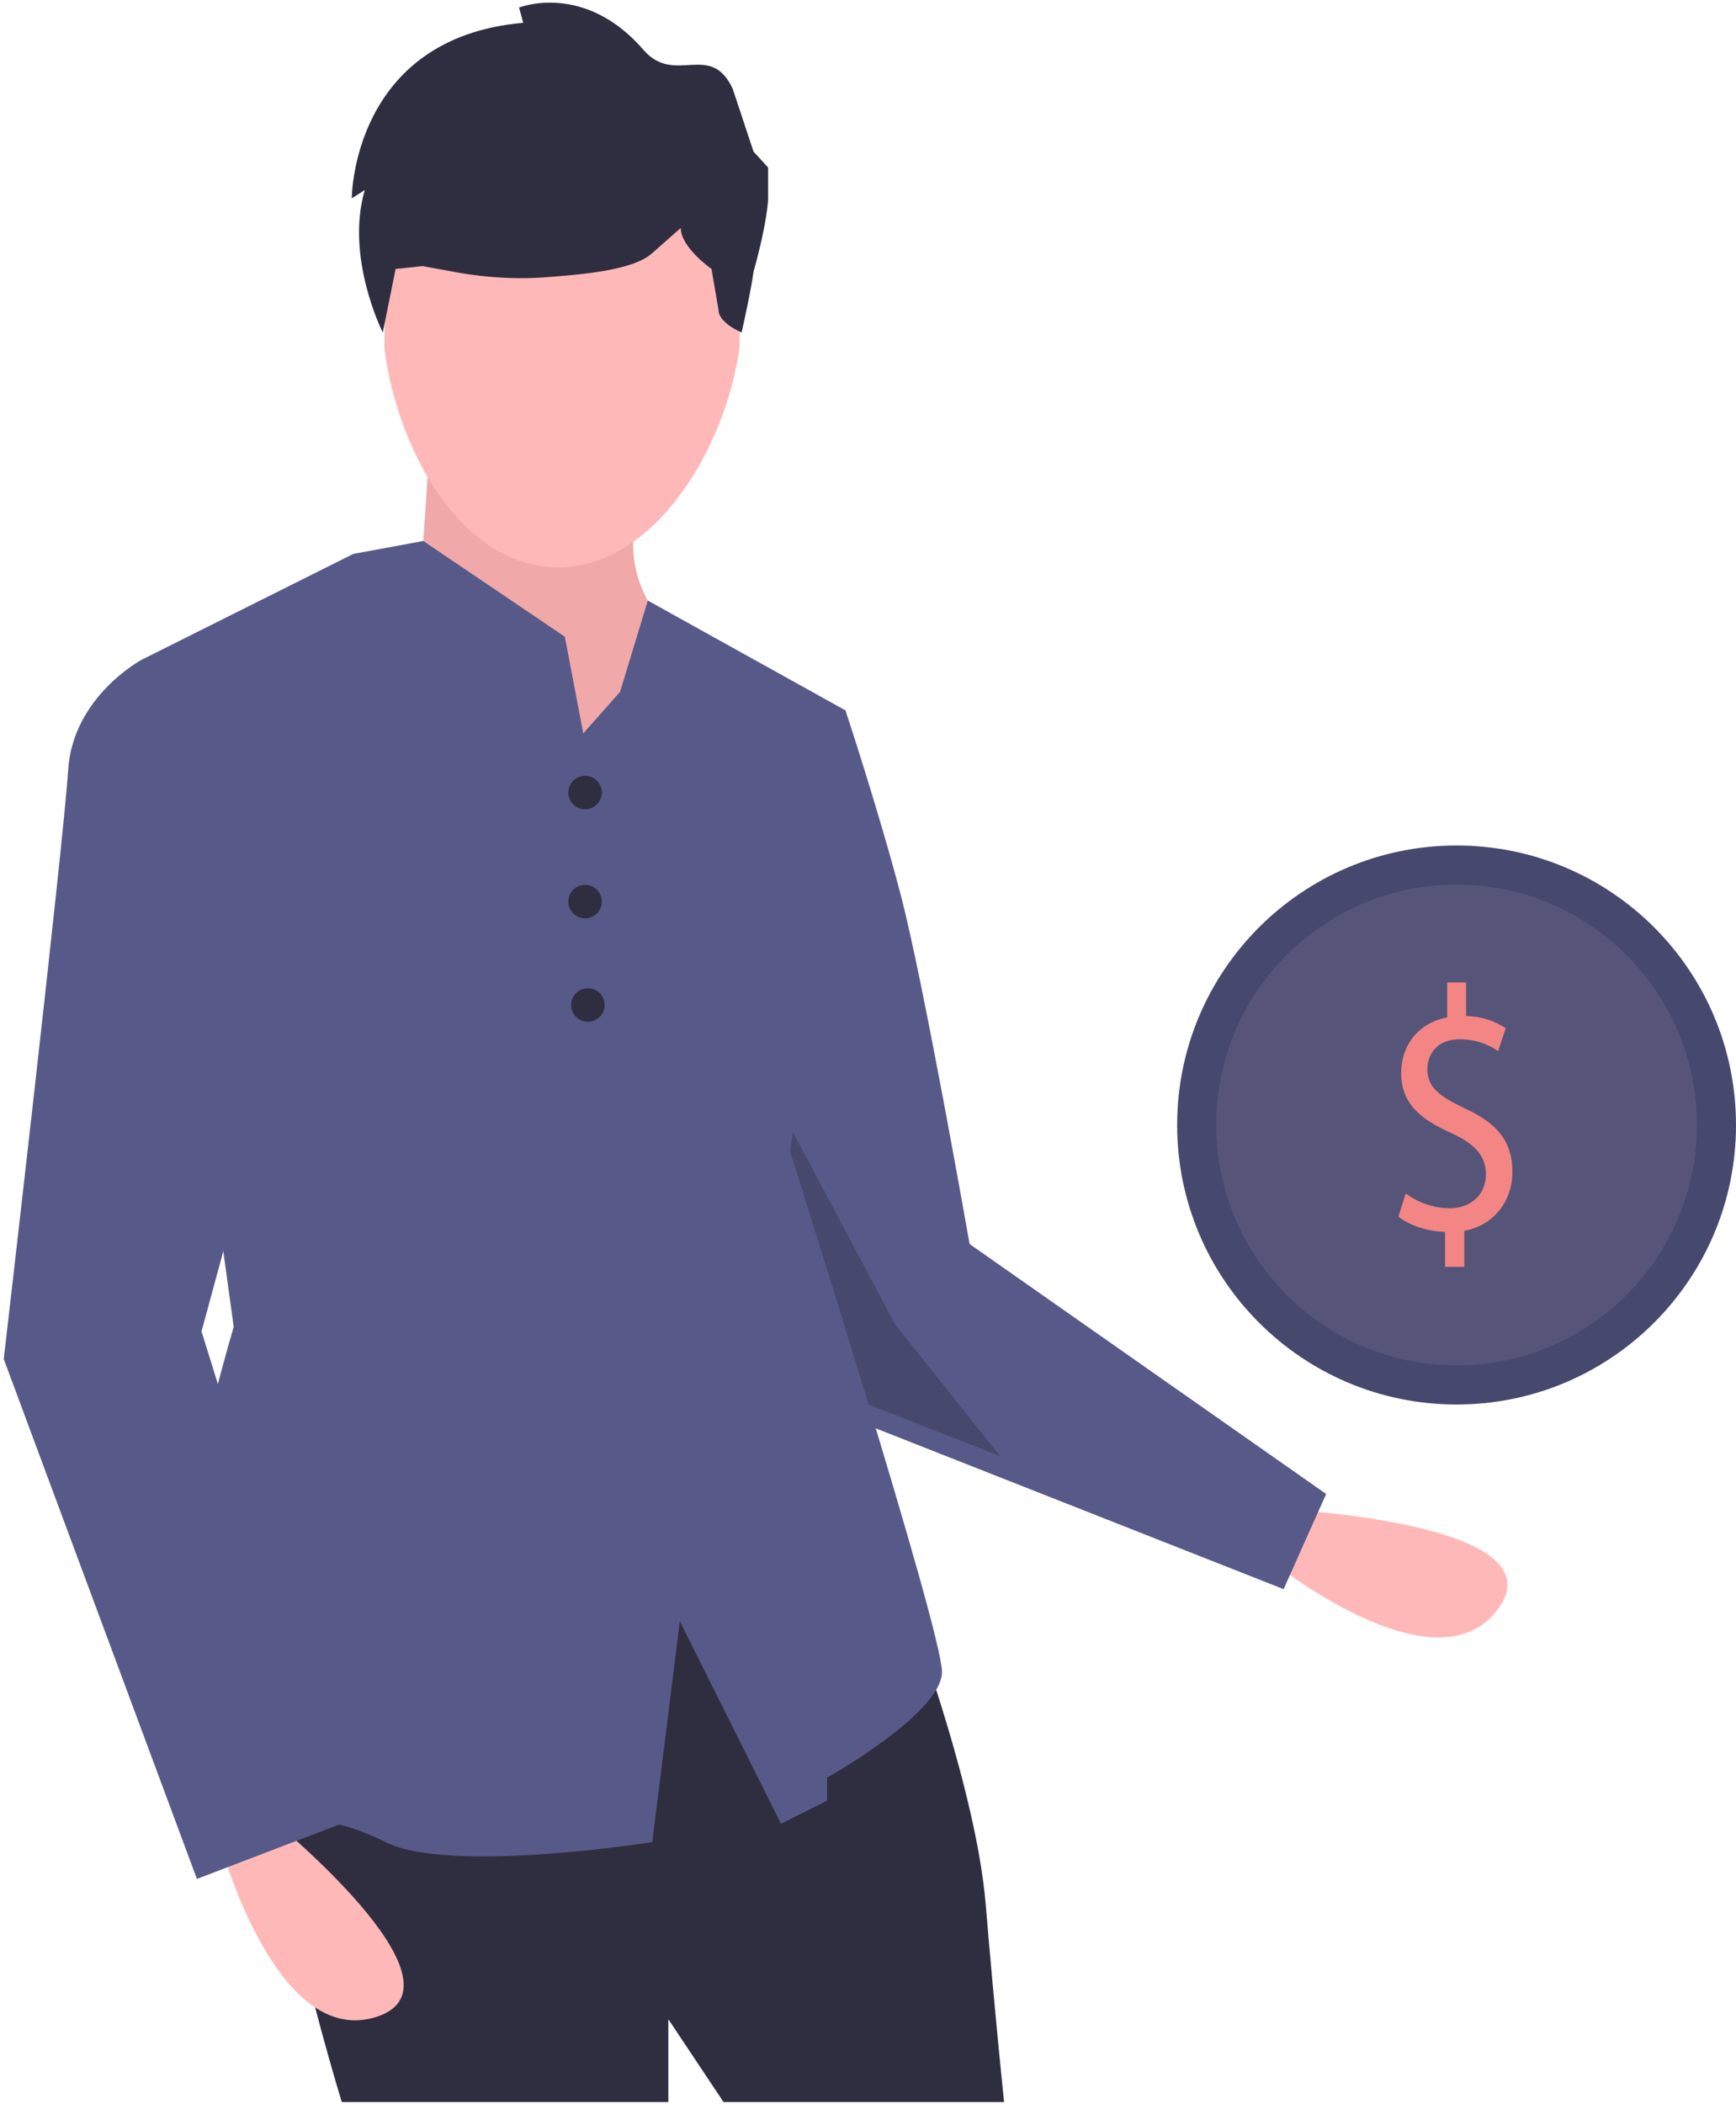 <svg width="392" height="475" viewBox="0 0 392 475" fill="none" xmlns="http://www.w3.org/2000/svg">
<g id="coinguy">
<g id="arm">
<path id="Vector" d="M291.268 340.817C291.268 340.817 352.495 343.982 338.234 363.256C323.973 382.53 286.499 351.95 286.499 351.95L291.268 340.817Z" fill="#FFB8B8"/>
<path id="Vector_2" d="M178.436 157.233L190.899 160.348C190.899 160.348 198.169 182.158 203.361 201.89C208.554 221.622 218.939 280.819 218.939 280.819L299.454 337.246L289.851 358.728L182.591 316.455L158.704 222.661L178.436 157.233Z" fill="#575A89"/>
<path id="Vector_3" opacity="0.2" d="M164.609 228.371L202.049 298.844L225.81 328.691L188.516 314.08L164.609 228.371Z" fill="black"/>
</g>
<g id="body">
<path id="Vector_4" d="M97.43 94.92L94.315 140.616L133.779 193.582L153.511 143.732C153.511 143.732 135.856 132.308 146.242 108.421L97.43 94.92Z" fill="#F1A8A8"/>
<path id="Vector_5" d="M206.996 368.576C206.996 368.576 220.497 404.925 222.574 429.85C224.651 454.775 226.729 474.507 226.729 474.507H163.378L150.915 455.813V474.507H77.179C77.179 474.507 56.408 407.002 64.716 398.693C73.025 390.385 151.954 355.075 151.954 355.075L206.996 368.576Z" fill="#2F2E41"/>
<path id="Vector_6" d="M126.121 128.051C147.917 128.051 163.978 100.92 167.012 78.304C167.012 56.508 171.234 23.629 127.548 23.629C88.083 23.629 86.822 57.139 86.822 78.935C89.842 101.866 104.326 128.051 126.121 128.051Z" fill="#FFB8B8"/>
<path id="Vector_7" d="M212.706 377.402C212.706 386.753 186.742 401.29 186.742 401.29V406.483L176.357 411.675L153.511 365.982L147.283 415.827C147.283 415.827 101.584 423.102 87.047 415.827C72.504 408.558 65.235 411.675 44.464 404.407C23.694 397.138 52.774 299.512 52.774 299.512L32.003 148.924L77.381 126.236L79.772 125.037L86.012 123.889L95.577 122.122L127.547 143.732L130.121 157.234L131.705 165.544L140.008 156.193L146.28 135.567L190.9 160.351L178.439 260.047C178.439 260.047 212.706 368.058 212.706 377.402Z" fill="#575A89"/>
<path id="Vector_8" d="M60.043 409.598C60.043 409.598 107.816 448.024 84.968 455.294C62.12 462.564 49.657 415.829 49.657 415.829L60.043 409.598Z" fill="#FFB8B8"/>
<path id="Vector_9" d="M42.388 151.002L32.002 148.924C32.002 148.924 16.424 157.233 15.386 173.849C14.347 190.466 0.846 306.783 0.846 306.783L44.465 424.138L79.775 410.637L45.503 300.551L71.467 205.006L42.388 151.002Z" fill="#575A89"/>
<path id="Vector_10" d="M132.115 182.695C134.206 182.695 135.901 181 135.901 178.909C135.901 176.818 134.206 175.123 132.115 175.123C130.024 175.123 128.329 176.818 128.329 178.909C128.329 181 130.024 182.695 132.115 182.695Z" fill="#2F2E41"/>
<path id="Vector_11" d="M132.115 207.302C134.206 207.302 135.901 205.607 135.901 203.516C135.901 201.425 134.206 199.73 132.115 199.73C130.024 199.73 128.329 201.425 128.329 203.516C128.329 205.607 130.024 207.302 132.115 207.302Z" fill="#2F2E41"/>
<path id="Vector_12" d="M132.746 230.647C134.837 230.647 136.532 228.952 136.532 226.861C136.532 224.77 134.837 223.075 132.746 223.075C130.655 223.075 128.96 224.77 128.96 226.861C128.96 228.952 130.655 230.647 132.746 230.647Z" fill="#2F2E41"/>
<path id="Vector_13" d="M79.431 44.774L82.366 42.899C77.91 58.222 86.433 75.051 86.433 75.051L89.337 60.709L95.415 60.073L102.417 61.345C102.417 61.345 112.126 63.407 122.786 62.618C131.379 61.981 142.822 61.045 147.157 57.244C149.075 55.562 153.718 51.455 153.718 51.455C153.718 55.872 160.66 60.709 160.66 60.709L162.252 69.978C162.252 72.922 167.47 75.051 167.47 75.051C167.47 75.051 169.646 65.342 170.152 61.345C173.442 49.547 173.442 44.774 173.442 44.774V37.81L170.152 34.224L165.434 20C160.361 9.241 152.347 19.396 145.313 11.27C131.931 -4.188 117.211 1.701 117.211 1.701L118.141 5.145C79.431 8.551 79.431 44.774 79.431 44.774Z" fill="#2F2E41"/>
</g>
<g id="coin">
<path id="Vector_14" d="M328.905 317.047C363.752 317.047 392 288.799 392 253.953C392 219.107 363.752 190.858 328.905 190.858C294.059 190.858 265.811 219.107 265.811 253.953C265.811 288.799 294.059 317.047 328.905 317.047Z" fill="#46486E"/>
<path id="Vector_15" opacity="0.1" d="M328.905 308.214C358.873 308.214 383.167 283.92 383.167 253.953C383.167 223.985 358.873 199.691 328.905 199.691C298.938 199.691 274.644 223.985 274.644 253.953C274.644 283.92 298.938 308.214 328.905 308.214Z" fill="#EFD0E1"/>
<path id="Vector_16" d="M326.305 285.972V278.074C322.313 277.996 318.183 276.588 315.774 274.634L317.426 269.395C320.289 271.54 323.761 272.718 327.338 272.757C332.225 272.757 335.529 269.551 335.529 265.094C335.529 260.793 332.844 258.135 327.751 255.789C320.73 252.661 316.394 249.064 316.394 242.261C316.394 235.771 320.455 230.845 326.787 229.672V221.774H331.055V229.359C334.237 229.403 337.341 230.352 340.003 232.096L338.282 237.257C335.729 235.509 332.703 234.582 329.609 234.598C324.309 234.598 322.313 238.195 322.313 241.323C322.313 245.389 324.86 247.422 330.848 250.237C337.938 253.521 341.517 257.587 341.517 264.546C341.517 270.724 337.732 276.51 330.642 277.839V285.972H326.305Z" fill="#F48585"/>
</g>
</g>
</svg>
